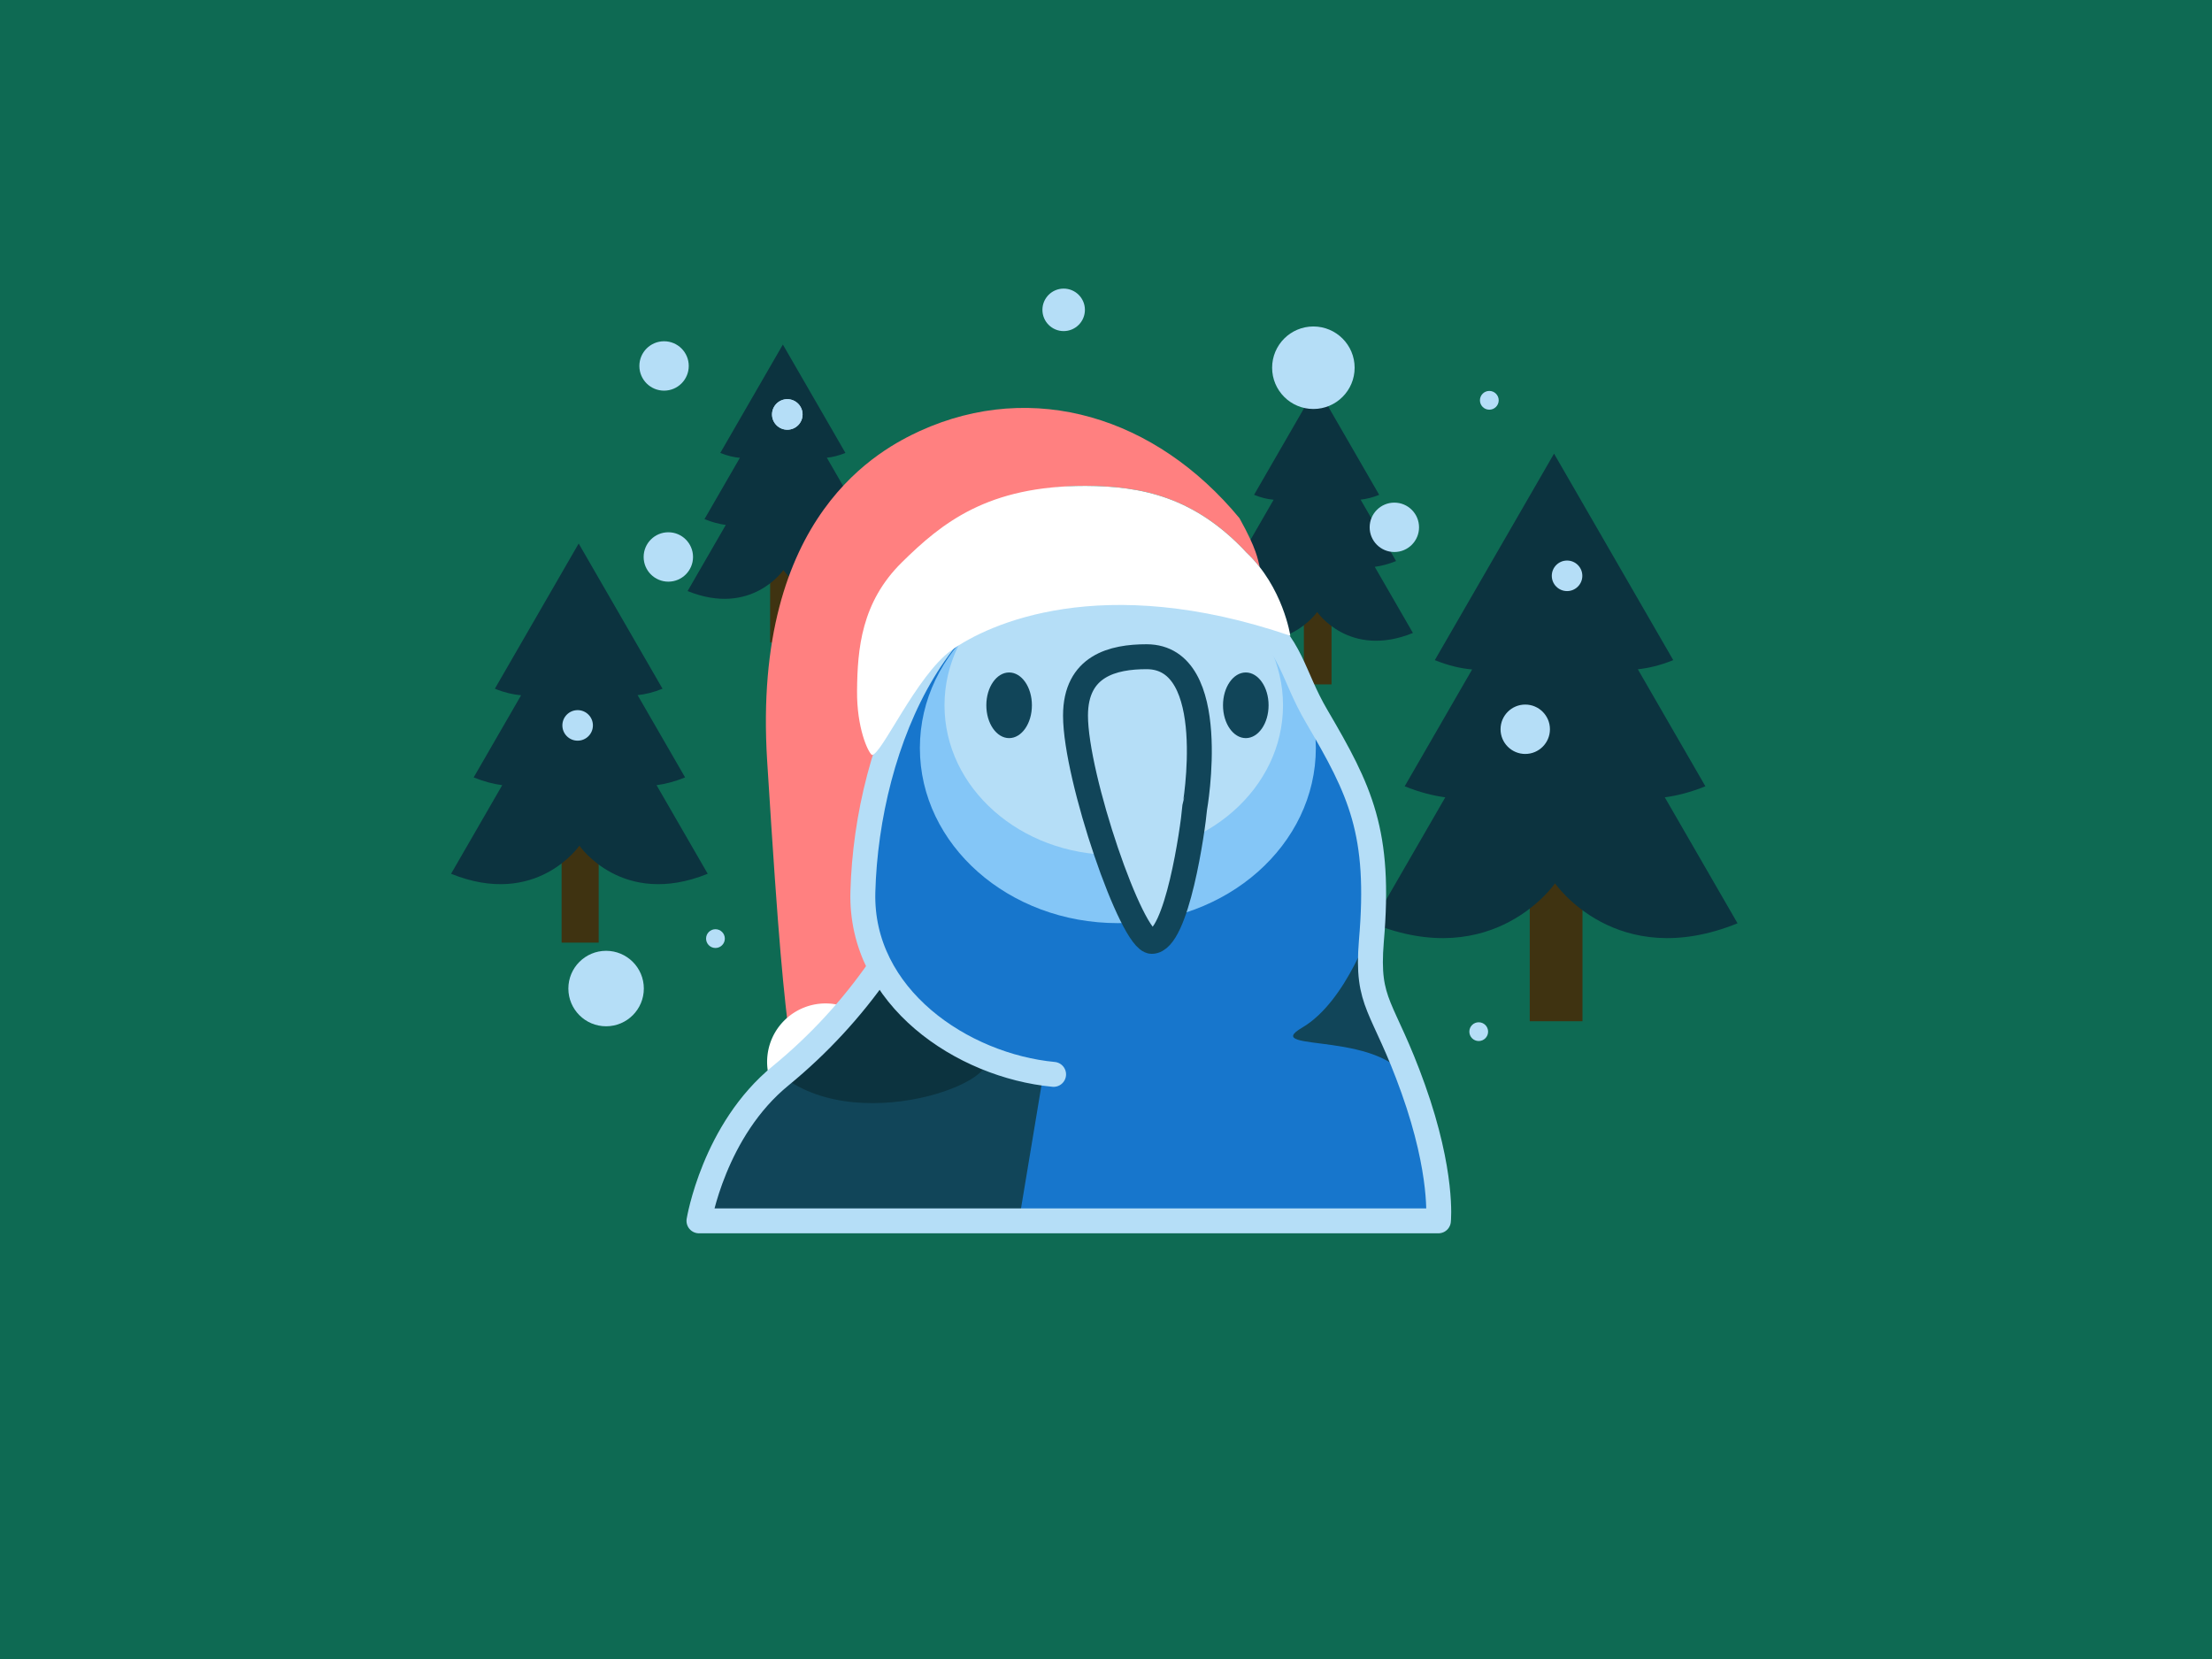 <?xml version="1.0" encoding="UTF-8" standalone="no"?>
<!-- Created with Inkscape (http://www.inkscape.org/) -->

<svg
   xmlns:dc="http://purl.org/dc/elements/1.1/"
   xmlns:cc="http://creativecommons.org/ns#"
   xmlns:rdf="http://www.w3.org/1999/02/22-rdf-syntax-ns#"
   xmlns:svg="http://www.w3.org/2000/svg"
   xmlns="http://www.w3.org/2000/svg"
   xmlns:sodipodi="http://sodipodi.sourceforge.net/DTD/sodipodi-0.dtd"
   xmlns:inkscape="http://www.inkscape.org/namespaces/inkscape"
   width="800mm"
   height="600mm"
   viewBox="0 0 800 600"
   version="1.1"
   id="svg8"
   inkscape:export-filename="S:\Design\Design and marketing\2019\14_brainParrot\xmas_parrot.png"
   inkscape:export-xdpi="96"
   inkscape:export-ydpi="96"
   inkscape:version="0.92.4 (5da689c313, 2019-01-14)"
   sodipodi:docname="xmasParrotDrib.svg">
  <rect x="0" y="0" width="800" height="600" fill="#808080" stroke="none"/>
  <defs
     id="defs2" />
  <sodipodi:namedview
     id="base"
     pagecolor="#ffffff"
     bordercolor="#666666"
     borderopacity="1.0"
     inkscape:pageopacity="0.0"
     inkscape:pageshadow="2"
     inkscape:zoom="0.35"
     inkscape:cx="2048.8637"
     inkscape:cy="1085.2889"
     inkscape:document-units="mm"
     inkscape:current-layer="layer1"
     showgrid="false"
     fit-margin-top="0"
     fit-margin-left="0"
     fit-margin-right="0"
     fit-margin-bottom="0"
     inkscape:window-width="2560"
     inkscape:window-height="1361"
     inkscape:window-x="-9"
     inkscape:window-y="-9"
     inkscape:window-maximized="1" />
  <g
     inkscape:label="Livello 1"
     inkscape:groupmode="layer"
     id="layer1"
     transform="translate(646.417,164.017)">
    <g
       id="g918"
       transform="matrix(0.265,0,0,0.265,-483.243,-59.64)">
      <g
         inkscape:transform-center-y="-0.727438"
         inkscape:transform-center-x="1.4596334"
         transform="matrix(0.261,-0.04,0.04,0.261,-1053.398,-1157.551)"
         id="flowRoot21990" />
      <g
         transform="matrix(0.848,0,0,0.848,-579.465,314.378)"
         id="g5824">
        <rect
           style="opacity:1;vector-effect:none;fill:#3f3311;fill-opacity:1;stroke:none;stroke-width:1.512;stroke-linecap:butt;stroke-linejoin:round;stroke-miterlimit:4;stroke-dasharray:none;stroke-dashoffset:0;stroke-opacity:1;paint-order:markers fill stroke"
           id="rect5805"
           width="59.677"
           height="217.678"
           x="861.05"
           y="464.178" />
        <path
           inkscape:connector-curvature="0"
           style="fill:#0c333f;fill-opacity:1;stroke:none;stroke-width:1px;stroke-linecap:butt;stroke-linejoin:miter;stroke-opacity:1"
           d="M 888.543,39.537 753.631,273.213 c 15.394,6.235 29.473,9.463 42.238,10.533 l -76.338,132.223 c 16.518,6.691 31.827,10.62 45.945,12.48 l -82.32,142.582 c 137.465,55.682 206.523,-45.242 206.523,-45.242 0,0 69.06,100.924 206.525,45.242 l -82.32,-142.582 c 14.118,-1.86 29.428,-5.79 45.945,-12.48 L 983.369,283.535 c 12.193,-1.24 25.55,-4.434 40.086,-10.322 z"
           id="path5792" />
      </g>
      <circle
         style="fill:#b5def7"
         cy="955.263"
         cx="211.431"
         class="st1"
         id="ellipse5606"
         r="51.5" />
      <circle
         r="20.84"
         id="circle5995"
         class="st1"
         cx="172.592"
         cy="596.133"
         style="fill:#b5def7;stroke-width:0.618" />
      <circle
         r="28.995"
         id="circle6001"
         class="st1"
         cx="835.905"
         cy="28.995"
         style="fill:#b5def7;stroke-width:0.563" />
      <circle
         r="12.802"
         id="circle6005"
         class="st1"
         cx="1416.824"
         cy="152.453"
         style="fill:#b5def7;stroke-width:0.38" />
      <circle
         style="fill:#b5def7;stroke-width:0.38"
         cy="887.097"
         cx="360.674"
         class="st1"
         id="circle6007"
         r="12.802" />
      <circle
         style="fill:#b5def7"
         cy="105.564"
         cx="290.538"
         class="st1"
         id="ellipse5672"
         r="33.7" />
      <circle
         style="fill:#b5def7;stroke-width:0.38"
         cy="1014.092"
         cx="1402.357"
         class="st1"
         id="circle6003"
         r="12.802" />
      <g
         id="g900"
         transform="matrix(0.633,0,0,0.633,-109.771,51.324)">
        <rect
           y="464.178"
           x="861.05"
           height="217.678"
           width="59.677"
           id="rect896"
           style="opacity:1;vector-effect:none;fill:#3f3311;fill-opacity:1;stroke:none;stroke-width:1.512;stroke-linecap:butt;stroke-linejoin:round;stroke-miterlimit:4;stroke-dasharray:none;stroke-dashoffset:0;stroke-opacity:1;paint-order:markers fill stroke" />
        <path
           id="path898"
           d="M 888.543,39.537 753.631,273.213 c 15.394,6.235 29.473,9.463 42.238,10.533 l -76.338,132.223 c 16.518,6.691 31.827,10.62 45.945,12.48 l -82.32,142.582 c 137.465,55.682 206.523,-45.242 206.523,-45.242 0,0 69.06,100.924 206.525,45.242 l -82.32,-142.582 c 14.118,-1.86 29.428,-5.79 45.945,-12.48 L 983.369,283.535 c 12.193,-1.24 25.55,-4.434 40.086,-10.322 z"
           style="fill:#0c333f;fill-opacity:1;stroke:none;stroke-width:1px;stroke-linecap:butt;stroke-linejoin:miter;stroke-opacity:1"
           inkscape:connector-curvature="0" />
      </g>
      <g
         transform="matrix(0.633,0,0,0.633,618.684,108.532)"
         id="g906">
        <rect
           style="opacity:1;vector-effect:none;fill:#3f3311;fill-opacity:1;stroke:none;stroke-width:1.512;stroke-linecap:butt;stroke-linejoin:round;stroke-miterlimit:4;stroke-dasharray:none;stroke-dashoffset:0;stroke-opacity:1;paint-order:markers fill stroke"
           id="rect902"
           width="59.677"
           height="217.678"
           x="861.05"
           y="464.178" />
        <path
           inkscape:connector-curvature="0"
           style="fill:#0c333f;fill-opacity:1;stroke:none;stroke-width:1px;stroke-linecap:butt;stroke-linejoin:miter;stroke-opacity:1"
           d="M 888.543,39.537 753.631,273.213 c 15.394,6.235 29.473,9.463 42.238,10.533 l -76.338,132.223 c 16.518,6.691 31.827,10.62 45.945,12.48 l -82.32,142.582 c 137.465,55.682 206.523,-45.242 206.523,-45.242 0,0 69.06,100.924 206.525,45.242 l -82.32,-142.582 c 14.118,-1.86 29.428,-5.79 45.945,-12.48 L 983.369,283.535 c 12.193,-1.24 25.55,-4.434 40.086,-10.322 z"
           id="path904" />
      </g>
      <g
         id="g912"
         transform="matrix(1.206,0,0,1.206,433.563,177.557)">
        <rect
           y="464.178"
           x="861.05"
           height="217.678"
           width="59.677"
           id="rect908"
           style="opacity:1;vector-effect:none;fill:#3f3311;fill-opacity:1;stroke:none;stroke-width:1.512;stroke-linecap:butt;stroke-linejoin:round;stroke-miterlimit:4;stroke-dasharray:none;stroke-dashoffset:0;stroke-opacity:1;paint-order:markers fill stroke" />
        <path
           id="path910"
           d="M 888.543,39.537 753.631,273.213 c 15.394,6.235 29.473,9.463 42.238,10.533 l -76.338,132.223 c 16.518,6.691 31.827,10.62 45.945,12.48 l -82.32,142.582 c 137.465,55.682 206.523,-45.242 206.523,-45.242 0,0 69.06,100.924 206.525,45.242 l -82.32,-142.582 c 14.118,-1.86 29.428,-5.79 45.945,-12.48 L 983.369,283.535 c 12.193,-1.24 25.55,-4.434 40.086,-10.322 z"
           style="fill:#0c333f;fill-opacity:1;stroke:none;stroke-width:1px;stroke-linecap:butt;stroke-linejoin:miter;stroke-opacity:1"
           inkscape:connector-curvature="0" />
      </g>
      <g
         transform="translate(321.161,162.83)"
         id="g986">
        <path
           id="path5648"
           inkscape:connector-curvature="0"
           class="st2"
           d="m 565.908,209.955 c -2,0 -4,0.1 -6,0.2 h -4.6 -1 -12.9 c -46.5,3.2 -91.2,19.6 -128.7,47.4 -36.4,27.4 -67,61.7 -90.1,101 -29.7,51.2 -51.6,106.5 -64.8,164.2 -9.1,17.8 -16.8,35.4 -14.9,41 4.2,12.6 21.1,71.6 35.8,80 14.7,8.4 127.4,35.8 134.8,33.7 7.4,-2.1 187.4,-40 186.4,-50.6 -0.4,-4.5 -24.8,-29.9 -51.2,-56.6 11.6,0 23.2,-0.2 34.7,-0.7 h 7 c 14.5,0 29.1,-1.3 43.5,-2.2 h 1.6 4 4.4 c 7.1,0 14,-1.3 21.1,-1.9 l 20.5,-0.2 c 9.3,-0.9 18.4,-2.2 27.5,-3.3 7.1,-0.9 14.2,-1.7 21.1,-2.7 h 2.7 l 18,-3 c 14.2,-2.3 28.2,-4.8 41.9,-7.5 l 14.3,-2.8 15.5,-3.2 c 14.8,-3.2 29.3,-6.8 43.6,-10.6 14.3,-3.7 27.9,-7.7 41.4,-11.8 v -1 c -14.7,-34 -31.8,-66.9 -51.1,-98.5 -18.3,-31.3 -25.7,-56.5 -38.6,-80.3 -12.4,-23.9 -30,-44.8 -51.5,-61.1 -16.7,-13.4 -34.6,-25.3 -53.5,-35.4 -46.7,-23.8 -98.6,-35.5 -150.9,-34.1 z m -17.8,13.3 c 3.5,4.8 6.6,10.2 9.5,15.6 h -0.6 c -2.9,-5.5 -6,-10.9 -8.9,-15.6 z m 96.4,37.4 2.2,1 h -2.1 c 0.6,0.4 1.2,0.9 1.8,1.3 -0.6,-0.4 -1.3,-0.9 -1.9,-1.3 v -0.5 l -3.7,0.7 h -3 z m -182.1,5.8 11.9,0.8 h -1.4 -2.6 z m 13.3,1.4 17.6,0.7 h -4.2 -3.6 z m 109.5,34.5 c 3.2,11.1 6,22.4 8.1,33.8 -2.2,-11.4 -4.9,-22.7 -8.1,-33.8 z m 8.8,37.5 c 2.5,13.1 4.4,26.4 5.5,39.7 l 27.5,-1.8 -4.8,1 h -9.9 l -12.9,0.8 c -1.1,-13.3 -2.9,-26.6 -5.4,-39.7 z m 134.9,23.1 v 1.2 l -4.1,0.8 c -10.2,1.9 -20.5,3.6 -31,5.2 h -2.4 c -11.5,1.7 -23.2,3.2 -35.1,4.5 h -2.7 -6.3 l 9,-0.8 c 12,-1.3 23.7,-2.8 35.1,-4.5 11.4,-1.7 25.7,-4.1 37.5,-6.4 z m -225.4,18 c 11.6,0.1 23.2,0.7 35.5,0.7 -11.6,0.3 -23.3,0 -35.1,-0.4 z"
           style="fill:#1776cc" />
        <path
           id="path5654"
           inkscape:connector-curvature="0"
           class="st2"
           d="m 816.808,465.855 -45.7,87.7 -15.4,2.5 -18,3 h -2.7 c -6.9,1 -14,1.8 -21.1,2.7 l -19.8,2.6 -7.7,0.8 -19.1,1.7 c -7.1,0.6 -14,1.4 -21.1,1.9 h -4.4 -4 -1.5 c -12.9,0.8 -25.7,1.5 -38.6,2.1 h -4.4 c -17.2,0 -34.7,1 -52.2,1 h -34.1 -9.7 -1.6 l -22.1,-0.9 h -2.1 -9 -2.3 l -19.4,-1.3 h -6.7 -7.2 c -9.8,-0.8 -19.6,-1.7 -29.2,-2.7 h -3.1 -3.6 l -12.9,-1.5 -11.1,-1.4 -7.2,-0.8 h -3.5 l -5.9,-0.9 -34,-5.2 c -20.6,-3.5 -40.8,-7.3 -60.5,-11.7 -7.6,38.4 -11.9,77.4 -12.9,116.5 -1.1,38.2 8.5,75.9 27.5,109 l -5.3,-3.1 c 0,0 -4.4,6.6 -12.9,17.5 -35.3,47.4 -76.2,90.3 -121.7,127.9 -39,32.1 -69.7,73 -89.7,119.4 -10.8,24.8 -18.8,50.7 -24,77.2 H 1026.108 c 1.2,-25.1 -0.7,-50.3 -5.8,-74.9 -6.5,-35.8 -16.1,-71 -28.6,-105.1 -34.1,-95 -56.1,-110.9 -58.3,-163.1 -0.4,-12.9 -0.1,-25.8 1.2,-38.6 8.4,-95.4 0,-152.8 -23.2,-208.5 v 1 c -3.4,1.1 -7.3,2.1 -10.9,3.1 -5.1,-14.4 -10.4,-28.4 -10.4,-28.4 z"
           style="fill:#1776cc" />
        <path
           id="path5656"
           inkscape:connector-curvature="0"
           class="st3"
           d="m 263.208,765.555 c -32,43.8 -67.9,84.7 -107.2,122.1 -56.2,51 -129.6,135.8 -136.5,210.6 -0.5,3.7 -0.5,7.5 0,11.2 H 453.708 l 33.6,-202.1 c 0,0 -188,-33 -224.1,-141.8 z"
           style="fill:#114559" />
        <path
           id="path5658"
           inkscape:connector-curvature="0"
           class="st4"
           d="m 501.008,908.955 c -123.9,-11.7 -264.2,-104.9 -260.3,-248.3 5.4,-202.2 107.4,-450.5 318.9,-450.5 55.7,0 127.5,3.6 210.4,69.6 57.8,46.1 56,83.3 90.1,141.6 59.6,101.4 87.8,157.8 74.6,306.6 -7.7,87.6 15.8,86.7 57.1,201.7 41.3,114.9 34.4,180.2 34.4,180.2 H 17.008 c 0,0 20.3,-123.9 111.8,-198.3 51.3,-42.1 96.5,-91.1 134.2,-145.7"
           style="fill:none;stroke:#84c6f7;stroke-width:3;stroke-miterlimit:28.347" />
        <path
           id="path5660"
           inkscape:connector-curvature="0"
           class="st3"
           d="m 942.708,814.355 c -14.5,-33.3 -6.7,-111.2 -6.7,-111.2 0,0 -34.2,106.4 -95.6,142.5 -61.4,36 121.5,0 150.9,84.2 1.3,3.9 3.1,7.6 5.3,11.1 -15.3,-43.4 -33.3,-85.6 -53.9,-126.6 z"
           style="fill:#114559" />
        <ellipse
           id="ellipse5662"
           class="st0"
           cx="588.708"
           cy="464.155"
           rx="270.2"
           ry="239"
           style="fill:#84c6f7" />
        <ellipse
           id="ellipse5674"
           class="st1"
           cx="583.108"
           cy="405.855"
           rx="231"
           ry="204.2"
           style="fill:#b5def7" />
        <ellipse
           id="ellipse5676"
           class="st3"
           cx="763.308"
           cy="405.855"
           rx="31.1"
           ry="44.8"
           style="fill:#114559" />
        <ellipse
           id="ellipse5678"
           class="st3"
           cx="440.308"
           cy="405.855"
           rx="31.1"
           ry="44.8"
           style="fill:#114559" />
        <path
           id="path5680"
           inkscape:connector-curvature="0"
           sodipodi:nodetypes="csssc"
           class="st5"
           d="m 627.908,339.555 c -45.6,0 -97,12.2 -97,80.4 0,84.2 76.6,308.1 104.1,308.1 34.4,0 56.2,-154.6 58.5,-181.6 0.1,-0.2 36.6,-206.8 -65.6,-206.9 z"
           style="fill:#b5def7;stroke:#114559;stroke-width:34.016;stroke-miterlimit:19.843" />
        <path
           id="path5682"
           inkscape:connector-curvature="0"
           class="st6"
           d="m 129.208,910.955 c 0,0 100.5,-107.6 115.8,-145.4 0,0 87.1,88.3 152,114.9 64.8,26.7 -154.2,119.8 -267.8,30.5 z"
           style="fill:#0c333f" />
        <path
           style="fill:#ff8080;fill-opacity:1;stroke:none;stroke-width:1.076px;stroke-linecap:butt;stroke-linejoin:miter;stroke-opacity:1"
           d="M 318.338,31.556 C 267.549,55.306 88.945,143.822 110.08,481.76 c 16.304,260.7 21.832,307.839 32.269,394.425 13.956,-15.889 62.447,-25.477 75.104,-42.473 4.381,-5.618 7.685,-10.095 10.006,-13.318 0.765,-3.198 1.772,-7.384 2.688,-11.197 l 26.443,-23.055 v -74.75 l -3.215,-124.584 c 0,0 23.309,-95.65 23.309,-98.865 0,-3.215 -5.625,-87.609 -5.625,-87.609 l 11.252,-74.75 -12.242,-29.379 c 9.428,-6.293 17.365,-13.044 19.504,-16.252 5.683,-8.525 107.986,-53.424 114.807,-57.402 6.82,-3.978 30.689,-54.562 30.689,-54.562 l -28.936,-34.723 c 40.304,-16.409 86.801,-26.877 138.291,-26.869 77.162,0.333 149.002,15.158 219.789,90.896 6.639,6.268 12.552,12.874 17.846,19.611 0.091,0.088 0.188,0.176 0.279,0.264 -2.793,-10.812 -3.813,-23.893 -27.689,-66.746 C 640.709,12.57 473.735,-39.136 318.338,31.556 Z"
           id="path4592"
           inkscape:connector-curvature="0"
           sodipodi:nodetypes="cscccccccsccccscccccccc" />
        <path
           inkscape:connector-curvature="0"
           style="opacity:1;vector-effect:none;fill:#ffffff;fill-opacity:1;stroke:none;stroke-width:1.319;stroke-linecap:butt;stroke-linejoin:round;stroke-miterlimit:4;stroke-dasharray:none;stroke-dashoffset:0;stroke-opacity:1;paint-order:markers fill stroke"
           d="m 191.732,812.771 a 79.928,79.928 0 0 0 -71.105,39.941 79.928,79.928 0 0 0 -6.307,65.639 c 4.904,-4.516 8.844,-8.027 8.844,-8.027 l 90.424,-88.012 7.428,-3.158 a 79.928,79.928 0 0 0 -29.283,-6.383 z"
           id="path4694" />
        <path
           id="path5684"
           inkscape:connector-curvature="0"
           class="st7"
           d="m 263.008,765.855 c -37.8,54.4 -83,103.3 -134.2,145.3 -91.5,74.3 -111.8,198.3 -111.8,198.3 H 1026.207 c 0,0 6.9,-64.4 -34.4,-180.2 -41.3,-115.8 -64.3,-114 -57.1,-201.7 12.9,-148.8 -15.1,-205.1 -74.6,-306.6 -34.1,-58 -32.3,-95.2 -90.1,-141.6 -82.9,-65.3 -154.7,-69.2 -210.4,-69.2 -211.4,0 -313.5,248.3 -318.9,450.5 -3.9,144 136.4,237.2 260.3,248.9"
           style="fill:none;stroke:#b5def7;stroke-width:34.016;stroke-linecap:round;stroke-linejoin:round;stroke-miterlimit:19.843" />
        <path
           style="fill:#ffffff;fill-opacity:1;stroke:none;stroke-width:1.076px;stroke-linecap:butt;stroke-linejoin:miter;stroke-opacity:1"
           d="m 544.424,106.396 c -133.168,-0.021 -195.383,50.023 -250.613,104.491 -55.23,54.468 -60.523,118.074 -61.042,175.199 -0.447,50.153 14.603,83.283 20.291,87.588 13.129,0.114 60.606,-108.297 108.52,-142.966 49.713,-35.442 204.556,-107.983 462.529,-19.733 0,0 -9.769,-66.361 -59.896,-113.683 -70.787,-75.739 -142.627,-90.564 -219.789,-90.897 z"
           id="path4634"
           inkscape:connector-curvature="0"
           sodipodi:nodetypes="czcccccc" />
      </g>
      <circle
         r="33.7"
         id="circle5997"
         class="st1"
         cx="1287.211"
         cy="325.796"
         style="fill:#b5def7" />
      <circle
         style="fill:#b5def7"
         cy="107.986"
         cx="1176.706"
         class="st1"
         id="ellipse5594"
         r="56.3" />
      <circle
         style="fill:#b5def7"
         cy="601.389"
         cx="1465.855"
         class="st1"
         id="ellipse5668"
         r="33.7" />
      <circle
         r="20.84"
         id="circle5991"
         class="st1"
         cx="458.733"
         cy="171.744"
         style="fill:#b5def7;stroke-width:0.618" />
      <circle
         style="fill:#b5def7;stroke-width:0.618"
         cy="391.976"
         cx="1522.922"
         class="st1"
         id="circle5993"
         r="20.84" />
      <circle
         style="fill:#b5def7"
         cy="366.255"
         cx="296.372"
         class="st1"
         id="ellipse5670"
         r="33.7" />
      <circle
         style="fill:#b5def7;stroke-width:0.618"
         cy="171.744"
         cx="458.733"
         class="st1"
         id="circle1093"
         r="20.84" />
    </g>
    <rect
       style="opacity:1;vector-effect:none;fill:#0e6a53;fill-opacity:1;stroke:none;stroke-width:2.951;stroke-linecap:butt;stroke-linejoin:round;stroke-miterlimit:4;stroke-dasharray:none;stroke-dashoffset:0;stroke-opacity:1;paint-order:markers fill stroke"
       id="rect1110"
       width="800"
       height="600"
       x="-646.417"
       y="-164.017" />
    <rect
       style="opacity:1;vector-effect:none;fill:#0e6a53;fill-opacity:1;stroke:none;stroke-width:2.951;stroke-linecap:butt;stroke-linejoin:round;stroke-miterlimit:4;stroke-dasharray:none;stroke-dashoffset:0;stroke-opacity:1;paint-order:markers fill stroke"
       id="rect1110-6"
       width="800"
       height="600"
       x="-646.417"
       y="-164.017" />
    <g
       id="g918-4"
       transform="matrix(0.265,0,0,0.265,-483.243,-59.64)">
      <g
         inkscape:transform-center-y="-0.727438"
         inkscape:transform-center-x="1.4596334"
         transform="matrix(0.261,-0.04,0.04,0.261,-1053.398,-1157.551)"
         id="flowRoot21990-4" />
      <g
         transform="matrix(0.848,0,0,0.848,-579.465,314.378)"
         id="g5824-9">
        <rect
           style="opacity:1;vector-effect:none;fill:#3f3311;fill-opacity:1;stroke:none;stroke-width:1.512;stroke-linecap:butt;stroke-linejoin:round;stroke-miterlimit:4;stroke-dasharray:none;stroke-dashoffset:0;stroke-opacity:1;paint-order:markers fill stroke"
           id="rect5805-4"
           width="59.677"
           height="217.678"
           x="861.05"
           y="464.178" />
        <path
           inkscape:connector-curvature="0"
           style="fill:#0c333f;fill-opacity:1;stroke:none;stroke-width:1px;stroke-linecap:butt;stroke-linejoin:miter;stroke-opacity:1"
           d="M 888.543,39.537 753.631,273.213 c 15.394,6.235 29.473,9.463 42.238,10.533 l -76.338,132.223 c 16.518,6.691 31.827,10.62 45.945,12.48 l -82.32,142.582 c 137.465,55.682 206.523,-45.242 206.523,-45.242 0,0 69.06,100.924 206.525,45.242 l -82.32,-142.582 c 14.118,-1.86 29.428,-5.79 45.945,-12.48 L 983.369,283.535 c 12.193,-1.24 25.55,-4.434 40.086,-10.322 z"
           id="path5792-2" />
      </g>
      <circle
         style="fill:#b5def7"
         cy="955.263"
         cx="211.431"
         class="st1"
         id="ellipse5606-4"
         r="51.5" />
      <circle
         r="20.84"
         id="circle5995-8"
         class="st1"
         cx="172.592"
         cy="596.133"
         style="fill:#b5def7;stroke-width:0.618" />
      <circle
         r="28.995"
         id="circle6001-1"
         class="st1"
         cx="835.905"
         cy="28.995"
         style="fill:#b5def7;stroke-width:0.563" />
      <circle
         r="12.802"
         id="circle6005-8"
         class="st1"
         cx="1416.824"
         cy="152.453"
         style="fill:#b5def7;stroke-width:0.38" />
      <circle
         style="fill:#b5def7;stroke-width:0.38"
         cy="887.097"
         cx="360.674"
         class="st1"
         id="circle6007-8"
         r="12.802" />
      <circle
         style="fill:#b5def7"
         cy="105.564"
         cx="290.538"
         class="st1"
         id="ellipse5672-9"
         r="33.7" />
      <circle
         style="fill:#b5def7;stroke-width:0.38"
         cy="1014.092"
         cx="1402.357"
         class="st1"
         id="circle6003-4"
         r="12.802" />
      <g
         id="g900-3"
         transform="matrix(0.633,0,0,0.633,-109.771,51.324)">
        <rect
           y="464.178"
           x="861.05"
           height="217.678"
           width="59.677"
           id="rect896-0"
           style="opacity:1;vector-effect:none;fill:#3f3311;fill-opacity:1;stroke:none;stroke-width:1.512;stroke-linecap:butt;stroke-linejoin:round;stroke-miterlimit:4;stroke-dasharray:none;stroke-dashoffset:0;stroke-opacity:1;paint-order:markers fill stroke" />
        <path
           id="path898-3"
           d="M 888.543,39.537 753.631,273.213 c 15.394,6.235 29.473,9.463 42.238,10.533 l -76.338,132.223 c 16.518,6.691 31.827,10.62 45.945,12.48 l -82.32,142.582 c 137.465,55.682 206.523,-45.242 206.523,-45.242 0,0 69.06,100.924 206.525,45.242 l -82.32,-142.582 c 14.118,-1.86 29.428,-5.79 45.945,-12.48 L 983.369,283.535 c 12.193,-1.24 25.55,-4.434 40.086,-10.322 z"
           style="fill:#0c333f;fill-opacity:1;stroke:none;stroke-width:1px;stroke-linecap:butt;stroke-linejoin:miter;stroke-opacity:1"
           inkscape:connector-curvature="0" />
      </g>
      <g
         transform="matrix(0.633,0,0,0.633,618.684,108.532)"
         id="g906-0">
        <rect
           style="opacity:1;vector-effect:none;fill:#3f3311;fill-opacity:1;stroke:none;stroke-width:1.512;stroke-linecap:butt;stroke-linejoin:round;stroke-miterlimit:4;stroke-dasharray:none;stroke-dashoffset:0;stroke-opacity:1;paint-order:markers fill stroke"
           id="rect902-9"
           width="59.677"
           height="217.678"
           x="861.05"
           y="464.178" />
        <path
           inkscape:connector-curvature="0"
           style="fill:#0c333f;fill-opacity:1;stroke:none;stroke-width:1px;stroke-linecap:butt;stroke-linejoin:miter;stroke-opacity:1"
           d="M 888.543,39.537 753.631,273.213 c 15.394,6.235 29.473,9.463 42.238,10.533 l -76.338,132.223 c 16.518,6.691 31.827,10.62 45.945,12.48 l -82.32,142.582 c 137.465,55.682 206.523,-45.242 206.523,-45.242 0,0 69.06,100.924 206.525,45.242 l -82.32,-142.582 c 14.118,-1.86 29.428,-5.79 45.945,-12.48 L 983.369,283.535 c 12.193,-1.24 25.55,-4.434 40.086,-10.322 z"
           id="path904-1" />
      </g>
      <g
         id="g912-5"
         transform="matrix(1.206,0,0,1.206,433.563,177.557)">
        <rect
           y="464.178"
           x="861.05"
           height="217.678"
           width="59.677"
           id="rect908-1"
           style="opacity:1;vector-effect:none;fill:#3f3311;fill-opacity:1;stroke:none;stroke-width:1.512;stroke-linecap:butt;stroke-linejoin:round;stroke-miterlimit:4;stroke-dasharray:none;stroke-dashoffset:0;stroke-opacity:1;paint-order:markers fill stroke" />
        <path
           id="path910-4"
           d="M 888.543,39.537 753.631,273.213 c 15.394,6.235 29.473,9.463 42.238,10.533 l -76.338,132.223 c 16.518,6.691 31.827,10.62 45.945,12.48 l -82.32,142.582 c 137.465,55.682 206.523,-45.242 206.523,-45.242 0,0 69.06,100.924 206.525,45.242 l -82.32,-142.582 c 14.118,-1.86 29.428,-5.79 45.945,-12.48 L 983.369,283.535 c 12.193,-1.24 25.55,-4.434 40.086,-10.322 z"
           style="fill:#0c333f;fill-opacity:1;stroke:none;stroke-width:1px;stroke-linecap:butt;stroke-linejoin:miter;stroke-opacity:1"
           inkscape:connector-curvature="0" />
      </g>
      <g
         transform="translate(321.161,162.83)"
         id="g986-9">
        <path
           id="path5648-3"
           inkscape:connector-curvature="0"
           class="st2"
           d="m 565.908,209.955 c -2,0 -4,0.1 -6,0.2 h -4.6 -1 -12.9 c -46.5,3.2 -91.2,19.6 -128.7,47.4 -36.4,27.4 -67,61.7 -90.1,101 -29.7,51.2 -51.6,106.5 -64.8,164.2 -9.1,17.8 -16.8,35.4 -14.9,41 4.2,12.6 21.1,71.6 35.8,80 14.7,8.4 127.4,35.8 134.8,33.7 7.4,-2.1 187.4,-40 186.4,-50.6 -0.4,-4.5 -24.8,-29.9 -51.2,-56.6 11.6,0 23.2,-0.2 34.7,-0.7 h 7 c 14.5,0 29.1,-1.3 43.5,-2.2 h 1.6 4 4.4 c 7.1,0 14,-1.3 21.1,-1.9 l 20.5,-0.2 c 9.3,-0.9 18.4,-2.2 27.5,-3.3 7.1,-0.9 14.2,-1.7 21.1,-2.7 h 2.7 l 18,-3 c 14.2,-2.3 28.2,-4.8 41.9,-7.5 l 14.3,-2.8 15.5,-3.2 c 14.8,-3.2 29.3,-6.8 43.6,-10.6 14.3,-3.7 27.9,-7.7 41.4,-11.8 v -1 c -14.7,-34 -31.8,-66.9 -51.1,-98.5 -18.3,-31.3 -25.7,-56.5 -38.6,-80.3 -12.4,-23.9 -30,-44.8 -51.5,-61.1 -16.7,-13.4 -34.6,-25.3 -53.5,-35.4 -46.7,-23.8 -98.6,-35.5 -150.9,-34.1 z m -17.8,13.3 c 3.5,4.8 6.6,10.2 9.5,15.6 h -0.6 c -2.9,-5.5 -6,-10.9 -8.9,-15.6 z m 96.4,37.4 2.2,1 h -2.1 c 0.6,0.4 1.2,0.9 1.8,1.3 -0.6,-0.4 -1.3,-0.9 -1.9,-1.3 v -0.5 l -3.7,0.7 h -3 z m -182.1,5.8 11.9,0.8 h -1.4 -2.6 z m 13.3,1.4 17.6,0.7 h -4.2 -3.6 z m 109.5,34.5 c 3.2,11.1 6,22.4 8.1,33.8 -2.2,-11.4 -4.9,-22.7 -8.1,-33.8 z m 8.8,37.5 c 2.5,13.1 4.4,26.4 5.5,39.7 l 27.5,-1.8 -4.8,1 h -9.9 l -12.9,0.8 c -1.1,-13.3 -2.9,-26.6 -5.4,-39.7 z m 134.9,23.1 v 1.2 l -4.1,0.8 c -10.2,1.9 -20.5,3.6 -31,5.2 h -2.4 c -11.5,1.7 -23.2,3.2 -35.1,4.5 h -2.7 -6.3 l 9,-0.8 c 12,-1.3 23.7,-2.8 35.1,-4.5 11.4,-1.7 25.7,-4.1 37.5,-6.4 z m -225.4,18 c 11.6,0.1 23.2,0.7 35.5,0.7 -11.6,0.3 -23.3,0 -35.1,-0.4 z"
           style="fill:#1776cc" />
        <path
           id="path5654-9"
           inkscape:connector-curvature="0"
           class="st2"
           d="m 816.808,465.855 -45.7,87.7 -15.4,2.5 -18,3 h -2.7 c -6.9,1 -14,1.8 -21.1,2.7 l -19.8,2.6 -7.7,0.8 -19.1,1.7 c -7.1,0.6 -14,1.4 -21.1,1.9 h -4.4 -4 -1.5 c -12.9,0.8 -25.7,1.5 -38.6,2.1 h -4.4 c -17.2,0 -34.7,1 -52.2,1 h -34.1 -9.7 -1.6 l -22.1,-0.9 h -2.1 -9 -2.3 l -19.4,-1.3 h -6.7 -7.2 c -9.8,-0.8 -19.6,-1.7 -29.2,-2.7 h -3.1 -3.6 l -12.9,-1.5 -11.1,-1.4 -7.2,-0.8 h -3.5 l -5.9,-0.9 -34,-5.2 c -20.6,-3.5 -40.8,-7.3 -60.5,-11.7 -7.6,38.4 -11.9,77.4 -12.9,116.5 -1.1,38.2 8.5,75.9 27.5,109 l -5.3,-3.1 c 0,0 -4.4,6.6 -12.9,17.5 -35.3,47.4 -76.2,90.3 -121.7,127.9 -39,32.1 -69.7,73 -89.7,119.4 -10.8,24.8 -18.8,50.7 -24,77.2 H 1026.108 c 1.2,-25.1 -0.7,-50.3 -5.8,-74.9 -6.5,-35.8 -16.1,-71 -28.6,-105.1 -34.1,-95 -56.1,-110.9 -58.3,-163.1 -0.4,-12.9 -0.1,-25.8 1.2,-38.6 8.4,-95.4 0,-152.8 -23.2,-208.5 v 1 c -3.4,1.1 -7.3,2.1 -10.9,3.1 -5.1,-14.4 -10.4,-28.4 -10.4,-28.4 z"
           style="fill:#1776cc" />
        <path
           id="path5656-5"
           inkscape:connector-curvature="0"
           class="st3"
           d="m 263.208,765.555 c -32,43.8 -67.9,84.7 -107.2,122.1 -56.2,51 -129.6,135.8 -136.5,210.6 -0.5,3.7 -0.5,7.5 0,11.2 H 453.708 l 33.6,-202.1 c 0,0 -188,-33 -224.1,-141.8 z"
           style="fill:#114559" />
        <path
           id="path5658-7"
           inkscape:connector-curvature="0"
           class="st4"
           d="m 501.008,908.955 c -123.9,-11.7 -264.2,-104.9 -260.3,-248.3 5.4,-202.2 107.4,-450.5 318.9,-450.5 55.7,0 127.5,3.6 210.4,69.6 57.8,46.1 56,83.3 90.1,141.6 59.6,101.4 87.8,157.8 74.6,306.6 -7.7,87.6 15.8,86.7 57.1,201.7 41.3,114.9 34.4,180.2 34.4,180.2 H 17.008 c 0,0 20.3,-123.9 111.8,-198.3 51.3,-42.1 96.5,-91.1 134.2,-145.7"
           style="fill:none;stroke:#84c6f7;stroke-width:3;stroke-miterlimit:28.347" />
        <path
           id="path5660-8"
           inkscape:connector-curvature="0"
           class="st3"
           d="m 942.708,814.355 c -14.5,-33.3 -6.7,-111.2 -6.7,-111.2 0,0 -34.2,106.4 -95.6,142.5 -61.4,36 121.5,0 150.9,84.2 1.3,3.9 3.1,7.6 5.3,11.1 -15.3,-43.4 -33.3,-85.6 -53.9,-126.6 z"
           style="fill:#114559" />
        <ellipse
           id="ellipse5662-2"
           class="st0"
           cx="588.708"
           cy="464.155"
           rx="270.2"
           ry="239"
           style="fill:#84c6f7" />
        <ellipse
           id="ellipse5674-6"
           class="st1"
           cx="583.108"
           cy="405.855"
           rx="231"
           ry="204.2"
           style="fill:#b5def7" />
        <ellipse
           id="ellipse5676-2"
           class="st3"
           cx="763.308"
           cy="405.855"
           rx="31.1"
           ry="44.8"
           style="fill:#114559" />
        <ellipse
           id="ellipse5678-1"
           class="st3"
           cx="440.308"
           cy="405.855"
           rx="31.1"
           ry="44.8"
           style="fill:#114559" />
        <path
           id="path5680-7"
           inkscape:connector-curvature="0"
           sodipodi:nodetypes="csssc"
           class="st5"
           d="m 627.908,339.555 c -45.6,0 -97,12.2 -97,80.4 0,84.2 76.6,308.1 104.1,308.1 34.4,0 56.2,-154.6 58.5,-181.6 0.1,-0.2 36.6,-206.8 -65.6,-206.9 z"
           style="fill:#b5def7;stroke:#114559;stroke-width:34.016;stroke-miterlimit:19.843" />
        <path
           id="path5682-8"
           inkscape:connector-curvature="0"
           class="st6"
           d="m 129.208,910.955 c 0,0 100.5,-107.6 115.8,-145.4 0,0 87.1,88.3 152,114.9 64.8,26.7 -154.2,119.8 -267.8,30.5 z"
           style="fill:#0c333f" />
        <path
           style="fill:#ff8080;fill-opacity:1;stroke:none;stroke-width:1.076px;stroke-linecap:butt;stroke-linejoin:miter;stroke-opacity:1"
           d="M 318.338,31.556 C 267.549,55.306 88.945,143.822 110.08,481.76 c 16.304,260.7 21.832,307.839 32.269,394.425 13.956,-15.889 62.447,-25.477 75.104,-42.473 4.381,-5.618 7.685,-10.095 10.006,-13.318 0.765,-3.198 1.772,-7.384 2.688,-11.197 l 26.443,-23.055 v -74.75 l -3.215,-124.584 c 0,0 23.309,-95.65 23.309,-98.865 0,-3.215 -5.625,-87.609 -5.625,-87.609 l 11.252,-74.75 -12.242,-29.379 c 9.428,-6.293 17.365,-13.044 19.504,-16.252 5.683,-8.525 107.986,-53.424 114.807,-57.402 6.82,-3.978 30.689,-54.562 30.689,-54.562 l -28.936,-34.723 c 40.304,-16.409 86.801,-26.877 138.291,-26.869 77.162,0.333 149.002,15.158 219.789,90.896 6.639,6.268 12.552,12.874 17.846,19.611 0.091,0.088 0.188,0.176 0.279,0.264 -2.793,-10.812 -3.813,-23.893 -27.689,-66.746 C 640.709,12.57 473.735,-39.136 318.338,31.556 Z"
           id="path4592-5"
           inkscape:connector-curvature="0"
           sodipodi:nodetypes="cscccccccsccccscccccccc" />
        <path
           inkscape:connector-curvature="0"
           style="opacity:1;vector-effect:none;fill:#ffffff;fill-opacity:1;stroke:none;stroke-width:1.319;stroke-linecap:butt;stroke-linejoin:round;stroke-miterlimit:4;stroke-dasharray:none;stroke-dashoffset:0;stroke-opacity:1;paint-order:markers fill stroke"
           d="m 191.732,812.771 a 79.928,79.928 0 0 0 -71.105,39.941 79.928,79.928 0 0 0 -6.307,65.639 c 4.904,-4.516 8.844,-8.027 8.844,-8.027 l 90.424,-88.012 7.428,-3.158 a 79.928,79.928 0 0 0 -29.283,-6.383 z"
           id="path4694-6" />
        <path
           id="path5684-0"
           inkscape:connector-curvature="0"
           class="st7"
           d="m 263.008,765.855 c -37.8,54.4 -83,103.3 -134.2,145.3 -91.5,74.3 -111.8,198.3 -111.8,198.3 H 1026.207 c 0,0 6.9,-64.4 -34.4,-180.2 -41.3,-115.8 -64.3,-114 -57.1,-201.7 12.9,-148.8 -15.1,-205.1 -74.6,-306.6 -34.1,-58 -32.3,-95.2 -90.1,-141.6 -82.9,-65.3 -154.7,-69.2 -210.4,-69.2 -211.4,0 -313.5,248.3 -318.9,450.5 -3.9,144 136.4,237.2 260.3,248.9"
           style="fill:none;stroke:#b5def7;stroke-width:34.016;stroke-linecap:round;stroke-linejoin:round;stroke-miterlimit:19.843" />
        <path
           style="fill:#ffffff;fill-opacity:1;stroke:none;stroke-width:1.076px;stroke-linecap:butt;stroke-linejoin:miter;stroke-opacity:1"
           d="m 544.424,106.396 c -133.168,-0.021 -195.383,50.023 -250.613,104.491 -55.23,54.468 -60.523,118.074 -61.042,175.199 -0.447,50.153 14.603,83.283 20.291,87.588 13.129,0.114 60.606,-108.297 108.52,-142.966 49.713,-35.442 204.556,-107.983 462.529,-19.733 0,0 -9.769,-66.361 -59.896,-113.683 -70.787,-75.739 -142.627,-90.564 -219.789,-90.897 z"
           id="path4634-4"
           inkscape:connector-curvature="0"
           sodipodi:nodetypes="czcccccc" />
      </g>
      <circle
         r="33.7"
         id="circle5997-0"
         class="st1"
         cx="1287.211"
         cy="325.796"
         style="fill:#b5def7" />
      <circle
         style="fill:#b5def7"
         cy="107.986"
         cx="1176.706"
         class="st1"
         id="ellipse5594-3"
         r="56.3" />
      <circle
         style="fill:#b5def7"
         cy="601.389"
         cx="1465.855"
         class="st1"
         id="ellipse5668-1"
         r="33.7" />
      <circle
         r="20.84"
         id="circle5991-3"
         class="st1"
         cx="458.733"
         cy="171.744"
         style="fill:#b5def7;stroke-width:0.618" />
      <circle
         style="fill:#b5def7;stroke-width:0.618"
         cy="391.976"
         cx="1522.922"
         class="st1"
         id="circle5993-2"
         r="20.84" />
      <circle
         style="fill:#b5def7"
         cy="366.255"
         cx="296.372"
         class="st1"
         id="ellipse5670-0"
         r="33.7" />
      <circle
         style="fill:#b5def7;stroke-width:0.618"
         cy="171.744"
         cx="458.733"
         class="st1"
         id="circle1093-2"
         r="20.84" />
    </g>
  </g>
  <style
     id="style2"
     type="text/css">
	.st0{fill:#84C6F7;}
	.st1{fill:#B5DEF7;}
	.st2{fill:#1776CC;}
	.st3{fill:#114559;}
	.st4{fill:none;stroke:#84C6F7;stroke-width:3;stroke-miterlimit:28.346;}
	.st5{fill:#B5DEF7;stroke:#114559;stroke-width:34.016;stroke-miterlimit:19.843;}
	.st6{fill:#0C333F;}
	.st7{fill:none;stroke:#B5DEF7;stroke-width:34.016;stroke-linecap:round;stroke-linejoin:round;stroke-miterlimit:19.843;}
</style>
  <style
     id="style1463"
     type="text/css">
	.st0{fill:#84C6F7;}
	.st1{fill:#B5DEF7;}
	.st2{fill:#1776CC;}
	.st3{fill:#114559;}
	.st4{fill:none;stroke:#84C6F7;stroke-width:3;stroke-miterlimit:28.346;}
	.st5{fill:#B5DEF7;stroke:#114559;stroke-width:34.016;stroke-miterlimit:19.843;}
	.st6{fill:#0C333F;}
	.st7{fill:none;stroke:#B5DEF7;stroke-width:34.016;stroke-linecap:round;stroke-linejoin:round;stroke-miterlimit:19.843;}
</style>
</svg>
